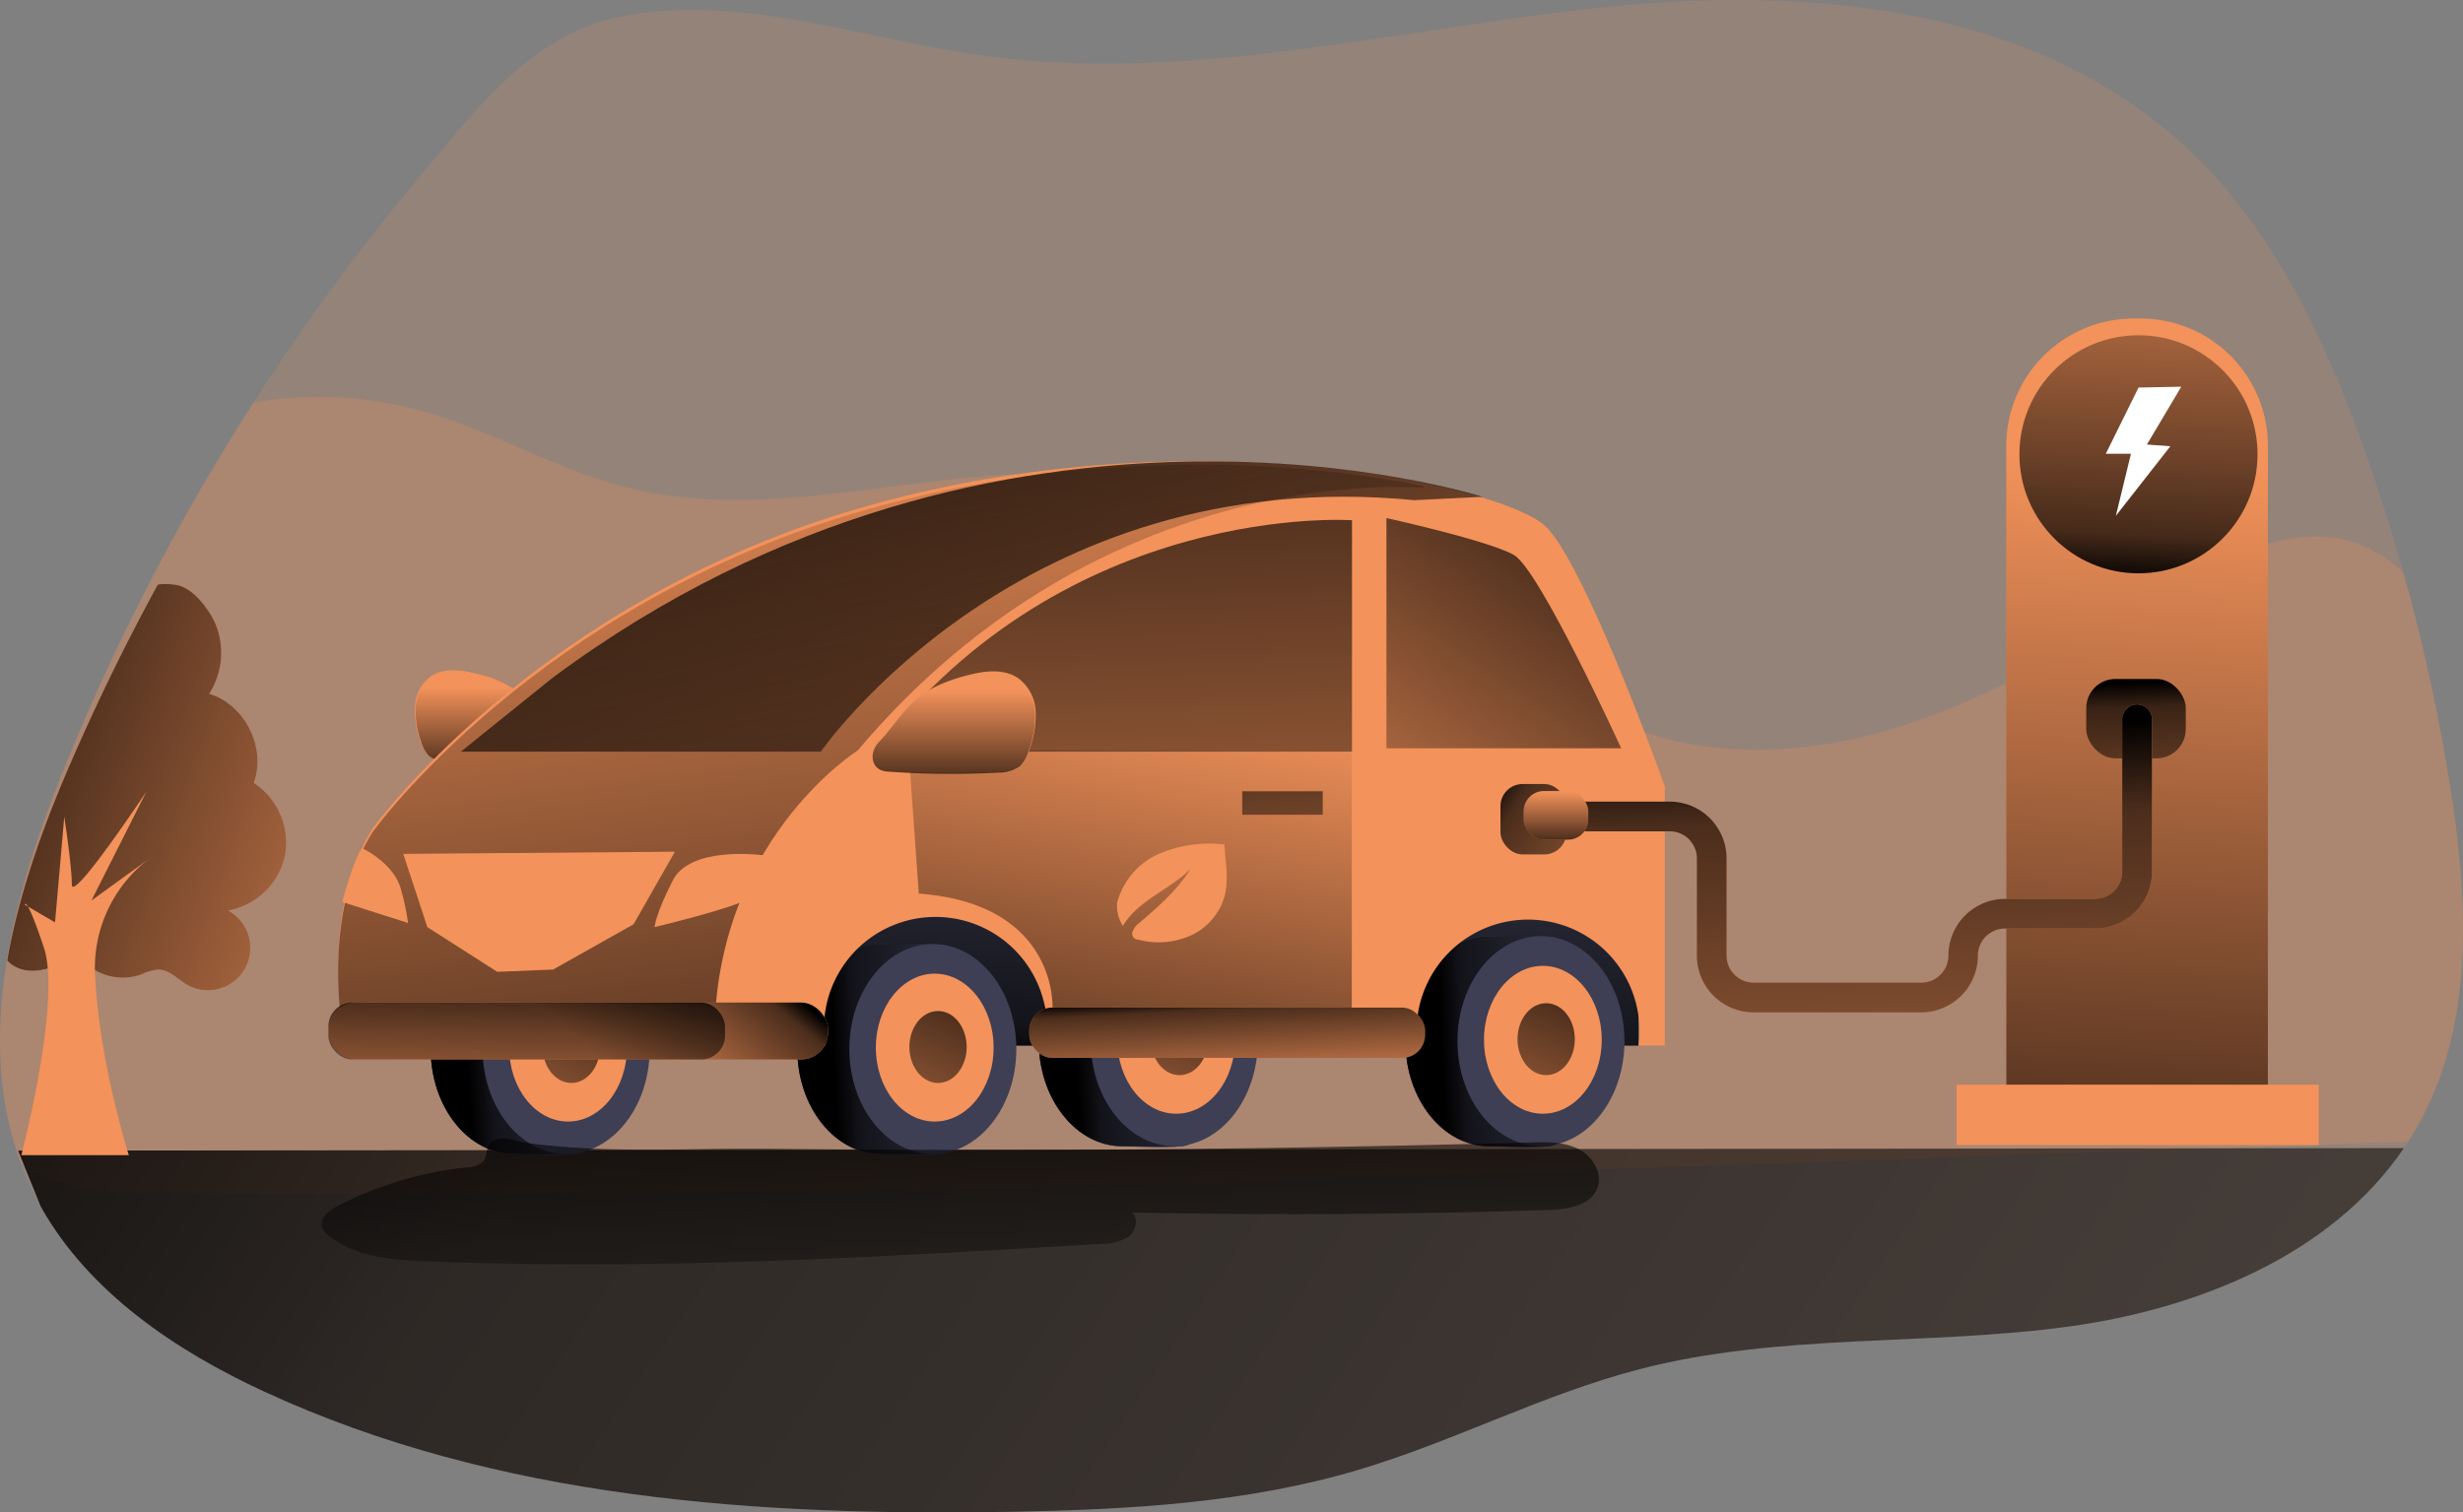 <svg id="Layer_1" data-name="Layer 1" xmlns="http://www.w3.org/2000/svg" xmlns:xlink="http://www.w3.org/1999/xlink" viewBox="0 0 403.23 247.61"><rect x="0" y="0" width="403.23" height="247.61" fill="#808080" stroke="none"/><defs><linearGradient id="linear-gradient" x1="-11.5" y1="128.18" x2="1048.29" y2="841.77" gradientUnits="userSpaceOnUse"><stop offset="0.01"/><stop offset="0.13" stop-opacity="0.69"/><stop offset="1" stop-opacity="0"/></linearGradient><linearGradient id="linear-gradient-2" x1="197.22" y1="176.81" x2="199.97" y2="118.79" xlink:href="#linear-gradient"/><linearGradient id="linear-gradient-3" x1="3046.31" y1="206.58" x2="3046.31" y2="191.32" gradientTransform="matrix(-1, 0, 0, 1, 3133.11, 0)" xlink:href="#linear-gradient"/><linearGradient id="linear-gradient-4" x1="142.89" y1="251.08" x2="175.36" y2="249.42" xlink:href="#linear-gradient"/><linearGradient id="linear-gradient-5" x1="158.91" y1="159.82" x2="139.42" y2="202.28" xlink:href="#linear-gradient"/><linearGradient id="linear-gradient-6" x1="242.45" y1="249.8" x2="274.92" y2="248.14" xlink:href="#linear-gradient"/><linearGradient id="linear-gradient-7" x1="258.47" y1="158.54" x2="238.98" y2="201" xlink:href="#linear-gradient"/><linearGradient id="linear-gradient-8" x1="82.87" y1="251.08" x2="115.34" y2="249.42" xlink:href="#linear-gradient"/><linearGradient id="linear-gradient-9" x1="98.88" y1="159.82" x2="79.39" y2="202.28" xlink:href="#linear-gradient"/><linearGradient id="linear-gradient-10" x1="182.42" y1="249.8" x2="214.89" y2="248.14" xlink:href="#linear-gradient"/><linearGradient id="linear-gradient-11" x1="198.44" y1="158.54" x2="178.95" y2="201" xlink:href="#linear-gradient"/><linearGradient id="linear-gradient-12" x1="242.76" y1="128.57" x2="283.94" y2="156.29" xlink:href="#linear-gradient"/><linearGradient id="linear-gradient-13" x1="182.25" y1="274.92" x2="197.62" y2="190.92" xlink:href="#linear-gradient"/><linearGradient id="linear-gradient-14" x1="155.38" y1="141.75" x2="193.82" y2="285.6" xlink:href="#linear-gradient"/><linearGradient id="linear-gradient-15" x1="187.24" y1="136.96" x2="193.28" y2="286.85" xlink:href="#linear-gradient"/><linearGradient id="linear-gradient-16" x1="269" y1="158.36" x2="217.39" y2="235.59" xlink:href="#linear-gradient"/><linearGradient id="linear-gradient-17" x1="161.83" y1="282.8" x2="142.62" y2="136.2" xlink:href="#linear-gradient"/><linearGradient id="linear-gradient-18" x1="162.93" y1="208.68" x2="162.93" y2="191.79" xlink:href="#linear-gradient"/><linearGradient id="linear-gradient-19" x1="111.82" y1="147.78" x2="94.07" y2="169.56" xlink:href="#linear-gradient"/><linearGradient id="linear-gradient-20" x1="86.38" y1="160.33" x2="85.84" y2="191.08" xlink:href="#linear-gradient"/><linearGradient id="linear-gradient-21" x1="200.59" y1="162.96" x2="201.5" y2="180.71" xlink:href="#linear-gradient"/><linearGradient id="linear-gradient-22" x1="209.76" y1="115.29" x2="210.31" y2="159.21" xlink:href="#linear-gradient"/><linearGradient id="linear-gradient-23" x1="345.4" y1="209.41" x2="352.72" y2="75.82" xlink:href="#linear-gradient"/><linearGradient id="linear-gradient-24" x1="349.47" y1="111.47" x2="350.65" y2="144.48" xlink:href="#linear-gradient"/><linearGradient id="linear-gradient-25" x1="349.05" y1="96.73" x2="352.45" y2="24.93" xlink:href="#linear-gradient"/><linearGradient id="linear-gradient-26" x1="308.93" y1="197.09" x2="313.32" y2="320.07" xlink:href="#linear-gradient"/><linearGradient id="linear-gradient-27" x1="254.73" y1="138.72" x2="254.73" y2="129.66" xlink:href="#linear-gradient"/><linearGradient id="linear-gradient-28" x1="164.18" y1="247.29" x2="163.63" y2="316.47" xlink:href="#linear-gradient"/><linearGradient id="linear-gradient-29" x1="0.18" y1="197.54" x2="95.34" y2="232.31" xlink:href="#linear-gradient"/></defs><title>Eco Car</title><path d="M404.28,259.74a47.82,47.82,0,0,1-3.3,5.92c-.21.35-.44.69-.67,1-12,17.66-34,26.34-54.78,29.2-23.38,3.21-47.43,1.05-70.35,7-15.73,4.07-30.41,11.83-46,16.47-18.28,5.45-37.45,6.51-56.43,6.87-41.68.77-84.46-2-122.68-19.65-14.43-6.66-28.69-16.17-36.64-30.32a48.14,48.14,0,0,1-2.52-5.15c-.31-.73-.6-1.47-.87-2.21C2.62,248.47,9,225.07,17.16,204.79a364.4,364.4,0,0,1,31.1-60.18A351.92,351.92,0,0,1,75,108.17c10-11.88,19-24.3,34.3-26.95,19.34-3.36,38.39,3.66,57.39,6.43,34.17,5,68.57-4.25,102.92-7.8s72.41,0,97.41,25.24c12.79,12.89,20.81,30.19,27,47.71q3.42,9.67,6.18,19.58a312.58,312.58,0,0,1,7.66,34.94C410.66,224.89,411.8,243.8,404.28,259.74Z" transform="translate(-6.76 -78.69)" fill="#f3925a" opacity="0.18" style="isolation:isolate"/><path d="M404.28,259.74a47.82,47.82,0,0,1-3.3,5.92q-45.9,1.57-91.82,3.17C216.25,272,123.32,275.23,30.38,274c-7-.09-14.57-.41-20.11-5a1.92,1.92,0,0,0-.22-.18c-3.81-10.47-4-21.73-2.17-33,1.74-10.64,5.3-21.24,9.28-31.12q6.29-15.56,14-30.43Q39,159,48.26,144.61a63.36,63.36,0,0,1,31.54,2.6c10,3.44,19.43,8.74,29.66,11.32,21.79,5.48,44.44-1.89,66.82-2.31a110.12,110.12,0,0,1,64.05,19.46c10.6,7.29,20.19,16.52,31.91,21.49,13.62,5.78,29.06,5.25,43.21,1.19s27.25-11.43,40-19.18c10.27-6.26,25.21-16.24,37.56-11.36a23.48,23.48,0,0,1,7.21,4.56,312.58,312.58,0,0,1,7.66,34.94C410.66,224.89,411.8,243.8,404.28,259.74Z" transform="translate(-6.76 -78.69)" fill="#f3925a" opacity="0.25" style="isolation:isolate"/><path d="M400.31,266.69c-12,17.66-34,26.34-54.78,29.2-23.38,3.21-47.43,1.05-70.35,7-15.73,4.07-30.41,11.83-46,16.47-18.28,5.45-37.45,6.51-56.43,6.87-41.68.77-84.46-2-122.68-19.65-14.43-6.66-28.69-16.17-36.64-30.32L9.73,267.1Z" transform="translate(-6.76 -78.69)" fill="url(#linear-gradient)"/><rect x="127.88" y="146.32" width="140.38" height="24.89" fill="#3e3e54"/><rect x="127.88" y="146.32" width="140.38" height="24.89" fill="url(#linear-gradient-2)"/><path d="M93,193.14A17.68,17.68,0,0,0,84.71,189c-2.49-.64-5.35-1-7.47.47a6.52,6.52,0,0,0-2.55,4.88,14.62,14.62,0,0,0,.86,5.58,5.15,5.15,0,0,0,1.31,2.39,5.27,5.27,0,0,0,3.19,1,130.41,130.41,0,0,0,16.42-.15c2.5-.13,2.8-2.8,1.3-4.35C96,197,94.71,194.89,93,193.14Z" transform="translate(-6.76 -78.69)" fill="#f3925a"/><path d="M93.09,193.26a17.68,17.68,0,0,0-8.24-4.12c-2.5-.64-5.36-1-7.47.47a6.56,6.56,0,0,0-2.56,4.87,14.68,14.68,0,0,0,.87,5.59A5.2,5.2,0,0,0,77,202.46a5.34,5.34,0,0,0,3.19,1,130.42,130.42,0,0,0,16.42-.16c2.49-.13,2.79-2.79,1.3-4.34C96.18,197.15,94.85,195,93.09,193.26Z" transform="translate(-6.76 -78.69)" fill="url(#linear-gradient-3)"/><path d="M164.64,250.46c0,7.53,2.36,14.66-3,17-1.4.6-9.1.21-10.66.21-7.55,0-13.68-7.7-13.68-17.19s6.13-17.19,13.68-17.19c1.41,0,9.21-.28,10.49.22C167,235.66,164.64,242.74,164.64,250.46Z" transform="translate(-6.76 -78.69)" fill="#3e3e54"/><path d="M164.64,250.46c0,7.53,2.36,14.66-3,17-1.4.6-9.1.21-10.66.21-7.55,0-13.68-7.7-13.68-17.19s6.13-17.19,13.68-17.19c1.41,0,9.54-.23,10.82.27C167.37,235.72,164.64,242.74,164.64,250.46Z" transform="translate(-6.76 -78.69)" fill="#3e3e54"/><path d="M164.64,250.46c0,7.53,2.15,14.57-3.22,16.9-1.39.6-8.89.29-10.45.29-7.55,0-13.68-7.7-13.68-17.19s6.13-17.19,13.68-17.19c1.41,0,9-.34,10.25.16C166.79,235.6,164.64,242.74,164.64,250.46Z" transform="translate(-6.76 -78.69)" fill="url(#linear-gradient-4)"/><ellipse cx="152.72" cy="171.77" rx="13.67" ry="17.19" fill="#3e3e54"/><ellipse cx="153.03" cy="171.54" rx="9.64" ry="12.11" fill="#f3925a"/><ellipse cx="153.57" cy="171.44" rx="4.69" ry="5.89" fill="url(#linear-gradient-5)"/><path d="M264.2,249.18c0,7.53,2.35,14.66-3,17-1.4.6-9.11.21-10.66.21-7.56,0-13.68-7.7-13.68-17.19S243,232,250.53,232c1.41,0,9.2-.28,10.49.22C266.59,234.38,264.2,241.46,264.2,249.18Z" transform="translate(-6.76 -78.69)" fill="#3e3e54"/><path d="M264.2,249.18c0,7.53,2.35,14.66-3,17-1.4.6-9.11.21-10.66.21-7.56,0-13.68-7.7-13.68-17.19S243,232,250.53,232c1.41,0,9.54-.23,10.82.27C266.93,234.43,264.2,241.46,264.2,249.18Z" transform="translate(-6.76 -78.69)" fill="#3e3e54"/><path d="M264.2,249.18c0,7.53,2.15,14.57-3.22,16.89-1.39.61-8.9.3-10.45.3-7.56,0-13.68-7.7-13.68-17.19S243,232,250.53,232c1.41,0,9-.34,10.25.16C266.35,234.32,264.2,241.46,264.2,249.18Z" transform="translate(-6.76 -78.69)" fill="url(#linear-gradient-6)"/><ellipse cx="252.28" cy="170.48" rx="13.67" ry="17.19" fill="#3e3e54"/><ellipse cx="252.59" cy="170.26" rx="9.64" ry="12.11" fill="#f3925a"/><ellipse cx="253.13" cy="170.16" rx="4.69" ry="5.89" fill="url(#linear-gradient-7)"/><path d="M104.61,250.46c0,7.53,2.36,14.66-3,17-1.39.6-9.1.21-10.66.21-7.55,0-13.67-7.7-13.67-17.19s6.12-17.19,13.67-17.19c1.41,0,9.21-.28,10.49.22C107,235.66,104.61,242.74,104.61,250.46Z" transform="translate(-6.76 -78.69)" fill="#3e3e54"/><path d="M104.61,250.46c0,7.53,2.36,14.66-3,17-1.39.6-9.1.21-10.66.21-7.55,0-13.67-7.7-13.67-17.19s6.12-17.19,13.67-17.19c1.41,0,9.55-.23,10.83.27C107.34,235.72,104.61,242.74,104.61,250.46Z" transform="translate(-6.76 -78.69)" fill="#3e3e54"/><path d="M104.61,250.46c0,7.53,2.15,14.57-3.22,16.9-1.39.6-8.89.29-10.45.29-7.55,0-13.67-7.7-13.67-17.19s6.12-17.19,13.67-17.19c1.41,0,9-.34,10.25.16C106.77,235.6,104.61,242.74,104.61,250.46Z" transform="translate(-6.76 -78.69)" fill="url(#linear-gradient-8)"/><ellipse cx="92.69" cy="171.77" rx="13.67" ry="17.19" fill="#3e3e54"/><ellipse cx="93" cy="171.54" rx="9.64" ry="12.11" fill="#f3925a"/><ellipse cx="93.54" cy="171.44" rx="4.69" ry="5.89" fill="url(#linear-gradient-9)"/><path d="M204.17,249.18c0,7.53,2.36,14.66-3,17-1.4.6-9.1.21-10.66.21-7.55,0-13.68-7.7-13.68-17.19S183,232,190.5,232c1.41,0,9.21-.28,10.49.22C206.56,234.38,204.17,241.46,204.17,249.18Z" transform="translate(-6.76 -78.69)" fill="#3e3e54"/><path d="M204.17,249.18c0,7.53,2.36,14.66-3,17-1.4.6-9.1.21-10.66.21-7.55,0-13.68-7.7-13.68-17.19S183,232,190.5,232c1.41,0,9.54-.23,10.83.27C206.9,234.43,204.17,241.46,204.17,249.18Z" transform="translate(-6.76 -78.69)" fill="#3e3e54"/><path d="M204.17,249.18c0,7.53,2.15,14.57-3.22,16.89-1.39.61-8.89.3-10.45.3-7.55,0-13.68-7.7-13.68-17.19S183,232,190.5,232c1.41,0,9-.34,10.25.16C206.33,234.32,204.17,241.46,204.17,249.18Z" transform="translate(-6.76 -78.69)" fill="url(#linear-gradient-10)"/><ellipse cx="192.25" cy="170.48" rx="13.67" ry="17.19" fill="#3e3e54"/><ellipse cx="192.56" cy="170.26" rx="9.64" ry="12.11" fill="#f3925a"/><ellipse cx="193.1" cy="170.16" rx="4.69" ry="5.89" fill="url(#linear-gradient-11)"/><path d="M279.31,207.44V249.9H275a15.6,15.6,0,0,0,.17-2.38,18.25,18.25,0,1,0-36.5,0,15.6,15.6,0,0,0,.16,2.38H178a15.6,15.6,0,0,0,.17-2.38,18.26,18.26,0,1,0-36.51,0,15.6,15.6,0,0,0,.17,2.38H63.35s0-.13-.08-.38c-.59-2.9-3.94-21.65,4.48-35.13,0,0,26.71-37.33,80.52-52.71,35.83-10.22,70.51-8.29,91.63-3.91,10.61,2.2,17.81,5,20,7.21C266.5,171.57,279.31,207.44,279.31,207.44Z" transform="translate(-6.76 -78.69)" fill="#f3925a"/><rect x="245.65" y="128.38" width="10.8" height="11.53" rx="3.63" fill="url(#linear-gradient-12)"/><path d="M228.07,201.77v42.46l-49-.55s.9-17-21.89-18.67L155.5,201.4Z" transform="translate(-6.76 -78.69)" fill="url(#linear-gradient-13)"/><path d="M108,155.1" transform="translate(-6.76 -78.69)" fill="#f3925a"/><path d="M82.21,201.77h58.93s32.76-47.4,97.18-41.18l11.16-.55S171,134.79,97.21,189.69Z" transform="translate(-6.76 -78.69)" fill="url(#linear-gradient-14)"/><path d="M150.1,201.77h78V163.88S181.58,160.59,150.1,201.77Z" transform="translate(-6.76 -78.69)" fill="url(#linear-gradient-15)"/><path d="M233.74,163.52v37.7h38.43s-13.36-29.28-17.57-31.66S233.74,163.52,233.74,163.52Z" transform="translate(-6.76 -78.69)" fill="url(#linear-gradient-16)"/><path d="M239.9,158.32l-.12.26s-52-5.13-92.61,43c0,0-24.15,15.19-23.42,48.5H63.27c-.59-2.9-3.94-21.65,4.48-35.13,0,0,26.71-37.33,80.52-52.71C184.1,152,218.78,153.94,239.9,158.32Z" transform="translate(-6.76 -78.69)" fill="url(#linear-gradient-17)"/><path d="M66.08,217.6s5.28,2.4,6.38,6.93a36.66,36.66,0,0,1,1.1,5.29l-10.78-3.44S64.91,218.56,66.08,217.6Z" transform="translate(-6.76 -78.69)" fill="#f3925a"/><path d="M131.35,218.7s-11.53-1.51-14.42,4.11-3,7.69-3,7.69,13.18-3.16,15.38-4.67S138.62,218.83,131.35,218.7Z" transform="translate(-6.76 -78.69)" fill="#f3925a"/><polygon points="66.02 139.82 69.96 151.81 81.4 159.13 90.55 158.76 103.72 151.35 110.5 139.46 66.02 139.82" fill="#f3925a"/><path d="M156.12,193.8c2.44-2.42,5.78-3.7,9.11-4.56,2.76-.71,5.93-1.1,8.27.53a7.22,7.22,0,0,1,2.82,5.39,15.9,15.9,0,0,1-1,6.17,5.78,5.78,0,0,1-1.44,2.65,5.87,5.87,0,0,1-3.54,1.08,142.94,142.94,0,0,1-18.16-.17c-2.76-.14-3.09-3.09-1.43-4.81C152.7,198.1,154.17,195.73,156.12,193.8Z" transform="translate(-6.76 -78.69)" fill="#f3925a"/><path d="M156,193.94c2.44-2.42,5.78-3.71,9.11-4.56,2.77-.71,5.93-1.1,8.27.52a7.27,7.27,0,0,1,2.83,5.4,16.14,16.14,0,0,1-1,6.17,5.71,5.71,0,0,1-1.45,2.64,5.85,5.85,0,0,1-3.53,1.09,144.82,144.82,0,0,1-18.16-.17c-2.77-.14-3.1-3.09-1.44-4.81C152.56,198.24,154,195.87,156,193.94Z" transform="translate(-6.76 -78.69)" fill="url(#linear-gradient-18)"/><rect x="53.76" y="164.16" width="81.81" height="9.33" rx="4.42" fill="#f3925a"/><rect x="53.76" y="164.16" width="81.81" height="9.33" rx="4.42" fill="url(#linear-gradient-19)"/><rect x="53.76" y="164.16" width="64.94" height="9.33" rx="3.94" fill="url(#linear-gradient-20)"/><rect x="168.51" y="164.99" width="64.79" height="8.24" rx="3.77" fill="#f3925a"/><rect x="168.51" y="164.99" width="64.79" height="8.24" rx="3.77" fill="url(#linear-gradient-21)"/><rect x="203.37" y="129.57" width="13.18" height="3.84" fill="url(#linear-gradient-22)"/><path d="M349.32,52.16h1.12A20.85,20.85,0,0,1,371.29,73V183.1a0,0,0,0,1,0,0H328.46a0,0,0,0,1,0,0V73A20.85,20.85,0,0,1,349.32,52.16Z" fill="#f3925a"/><path d="M349.32,52.16h1.12A20.85,20.85,0,0,1,371.29,73V183.1a0,0,0,0,1,0,0H328.46a0,0,0,0,1,0,0V73A20.85,20.85,0,0,1,349.32,52.16Z" fill="url(#linear-gradient-23)"/><rect x="341.55" y="111.18" width="16.29" height="12.99" rx="4.77" fill="url(#linear-gradient-24)"/><rect x="320.32" y="177.61" width="59.3" height="9.88" fill="#f3925a"/><circle cx="350.1" cy="74.39" r="19.49" fill="url(#linear-gradient-25)"/><path d="M321.31,244.47H293.86a9.31,9.31,0,0,1-9.3-9.3V219.25a4.44,4.44,0,0,0-4.42-4.43h-18.4a2.44,2.44,0,1,1,0-4.87h18.4a9.31,9.31,0,0,1,9.29,9.3v15.92a4.43,4.43,0,0,0,4.43,4.42h27.45a4.43,4.43,0,0,0,4.43-4.42,9.31,9.31,0,0,1,9.3-9.3h14.73a4.44,4.44,0,0,0,4.43-4.43V196.32a2.44,2.44,0,0,1,4.87,0v25.12a9.31,9.31,0,0,1-9.3,9.3H335a4.44,4.44,0,0,0-4.43,4.43A9.31,9.31,0,0,1,321.31,244.47Z" transform="translate(-6.76 -78.69)" fill="#f3925a"/><path d="M321.31,244.47H293.86a9.31,9.31,0,0,1-9.3-9.3V219.25a4.44,4.44,0,0,0-4.42-4.43h-18.4a2.44,2.44,0,1,1,0-4.87h18.4a9.31,9.31,0,0,1,9.29,9.3v15.92a4.43,4.43,0,0,0,4.43,4.42h27.45a4.43,4.43,0,0,0,4.43-4.42,9.31,9.31,0,0,1,9.3-9.3h14.73a4.44,4.44,0,0,0,4.43-4.43V196.32a2.44,2.44,0,0,1,4.87,0v25.12a9.31,9.31,0,0,1-9.3,9.3H335a4.44,4.44,0,0,0-4.43,4.43A9.31,9.31,0,0,1,321.31,244.47Z" transform="translate(-6.76 -78.69)" fill="url(#linear-gradient-26)"/><rect x="249.45" y="129.53" width="10.57" height="7.96" rx="3.31" fill="#f3925a"/><rect x="249.45" y="129.53" width="10.57" height="7.96" rx="3.31" fill="url(#linear-gradient-27)"/><polygon points="350.11 63.46 344.75 74.3 348.87 74.3 346.4 84.46 355.32 73.07 351.48 72.79 357.11 63.32 350.11 63.46" fill="#fff"/><path d="M62,276.17c-1.39.73-3,2-2.48,3.52a3.16,3.16,0,0,0,1.14,1.4C65,284.51,70.92,285,76.47,285.2c36.87,1.56,73.79-.64,110.62-2.84a8,8,0,0,0,4.37-1.13c1.23-.91,1.76-2.91.66-4q34,.69,68.09-.41c3.14-.1,7-.68,8.07-3.63.91-2.44-.84-5.22-3.17-6.38s-5.06-1.12-7.67-1.05Q215.74,266.9,174,267q-20.75,0-41.49-.2c-13-.14-26.84.83-39.75-1-1.64-.24-3.85-1.28-5.41-.22-1.2.81-.71,2.56-1.47,3.27-1.22,1.14-2.43.92-4.28,1.18A59.73,59.73,0,0,0,62,276.17Z" transform="translate(-6.76 -78.69)" fill="url(#linear-gradient-28)"/><path d="M53.41,218.79a11.69,11.69,0,0,1-9.32,9A6.93,6.93,0,1,1,37.51,240c-1.62-.93-3-2.56-4.89-2.55a9.31,9.31,0,0,0-2.89.86,9.11,9.11,0,0,1-10.26-3.35c-3.36,2.2-8.06,4-11.11,1.4a5.14,5.14,0,0,1-.41-.4c1.85-10.64,5.62-21.24,9.85-31.12q6.68-15.56,14.8-30.43a9.66,9.66,0,0,1,3.16.1c2.74.51,5.38,4.17,6.35,6.54A12.44,12.44,0,0,1,41,192.3c5.85,1.73,9.42,8.88,7.29,14.59A11.69,11.69,0,0,1,53.41,218.79Z" transform="translate(-6.76 -78.69)" fill="#f3925a"/><path d="M53.41,218.79a11.69,11.69,0,0,1-9.32,9A6.93,6.93,0,1,1,37.51,240c-1.62-.93-3-2.56-4.89-2.55a9.31,9.31,0,0,0-2.89.86,9.11,9.11,0,0,1-10.26-3.35c-3.36,2.2-8.06,4-11.11,1.4a5.14,5.14,0,0,1-.41-.4c1.85-10.64,5.62-21.24,9.85-31.12q6.68-15.56,14.8-30.43a9.66,9.66,0,0,1,3.16.1c2.74.51,5.38,4.17,6.35,6.54A12.44,12.44,0,0,1,41,192.3c5.85,1.73,9.42,8.88,7.29,14.59A11.69,11.69,0,0,1,53.41,218.79Z" transform="translate(-6.76 -78.69)" fill="url(#linear-gradient-29)"/><path d="M31.88,218.79a22.46,22.46,0,0,0-9.52,20.13c.73,13.91,5.49,28.92,5.49,28.92H10.25s6.62-25.26,3.69-34-3.11-7-3.11-7l4.94,2.88,1.51-17.3s1.24,8,1.24,11.12,12.21-15.23,12.21-15.23l-9,17.84Z" transform="translate(-6.76 -78.69)" fill="#f3925a"/><path d="M193.18,232.57a13,13,0,0,0,8.49-.68,10.16,10.16,0,0,0,5.54-6.32c.77-2.78.17-5.73,0-8.6a21,21,0,0,0-10.67,1.51,12.19,12.19,0,0,0-6.89,8,6,6,0,0,0,.95,3.83c2.46-4.21,7.67-5.91,11.1-9.38-2.13,3.44-5.24,6.15-8.31,8.79a3.35,3.35,0,0,0-1.24,1.6A1,1,0,0,0,193.18,232.57Z" transform="translate(-6.76 -78.69)" fill="#f3925a"/></svg>